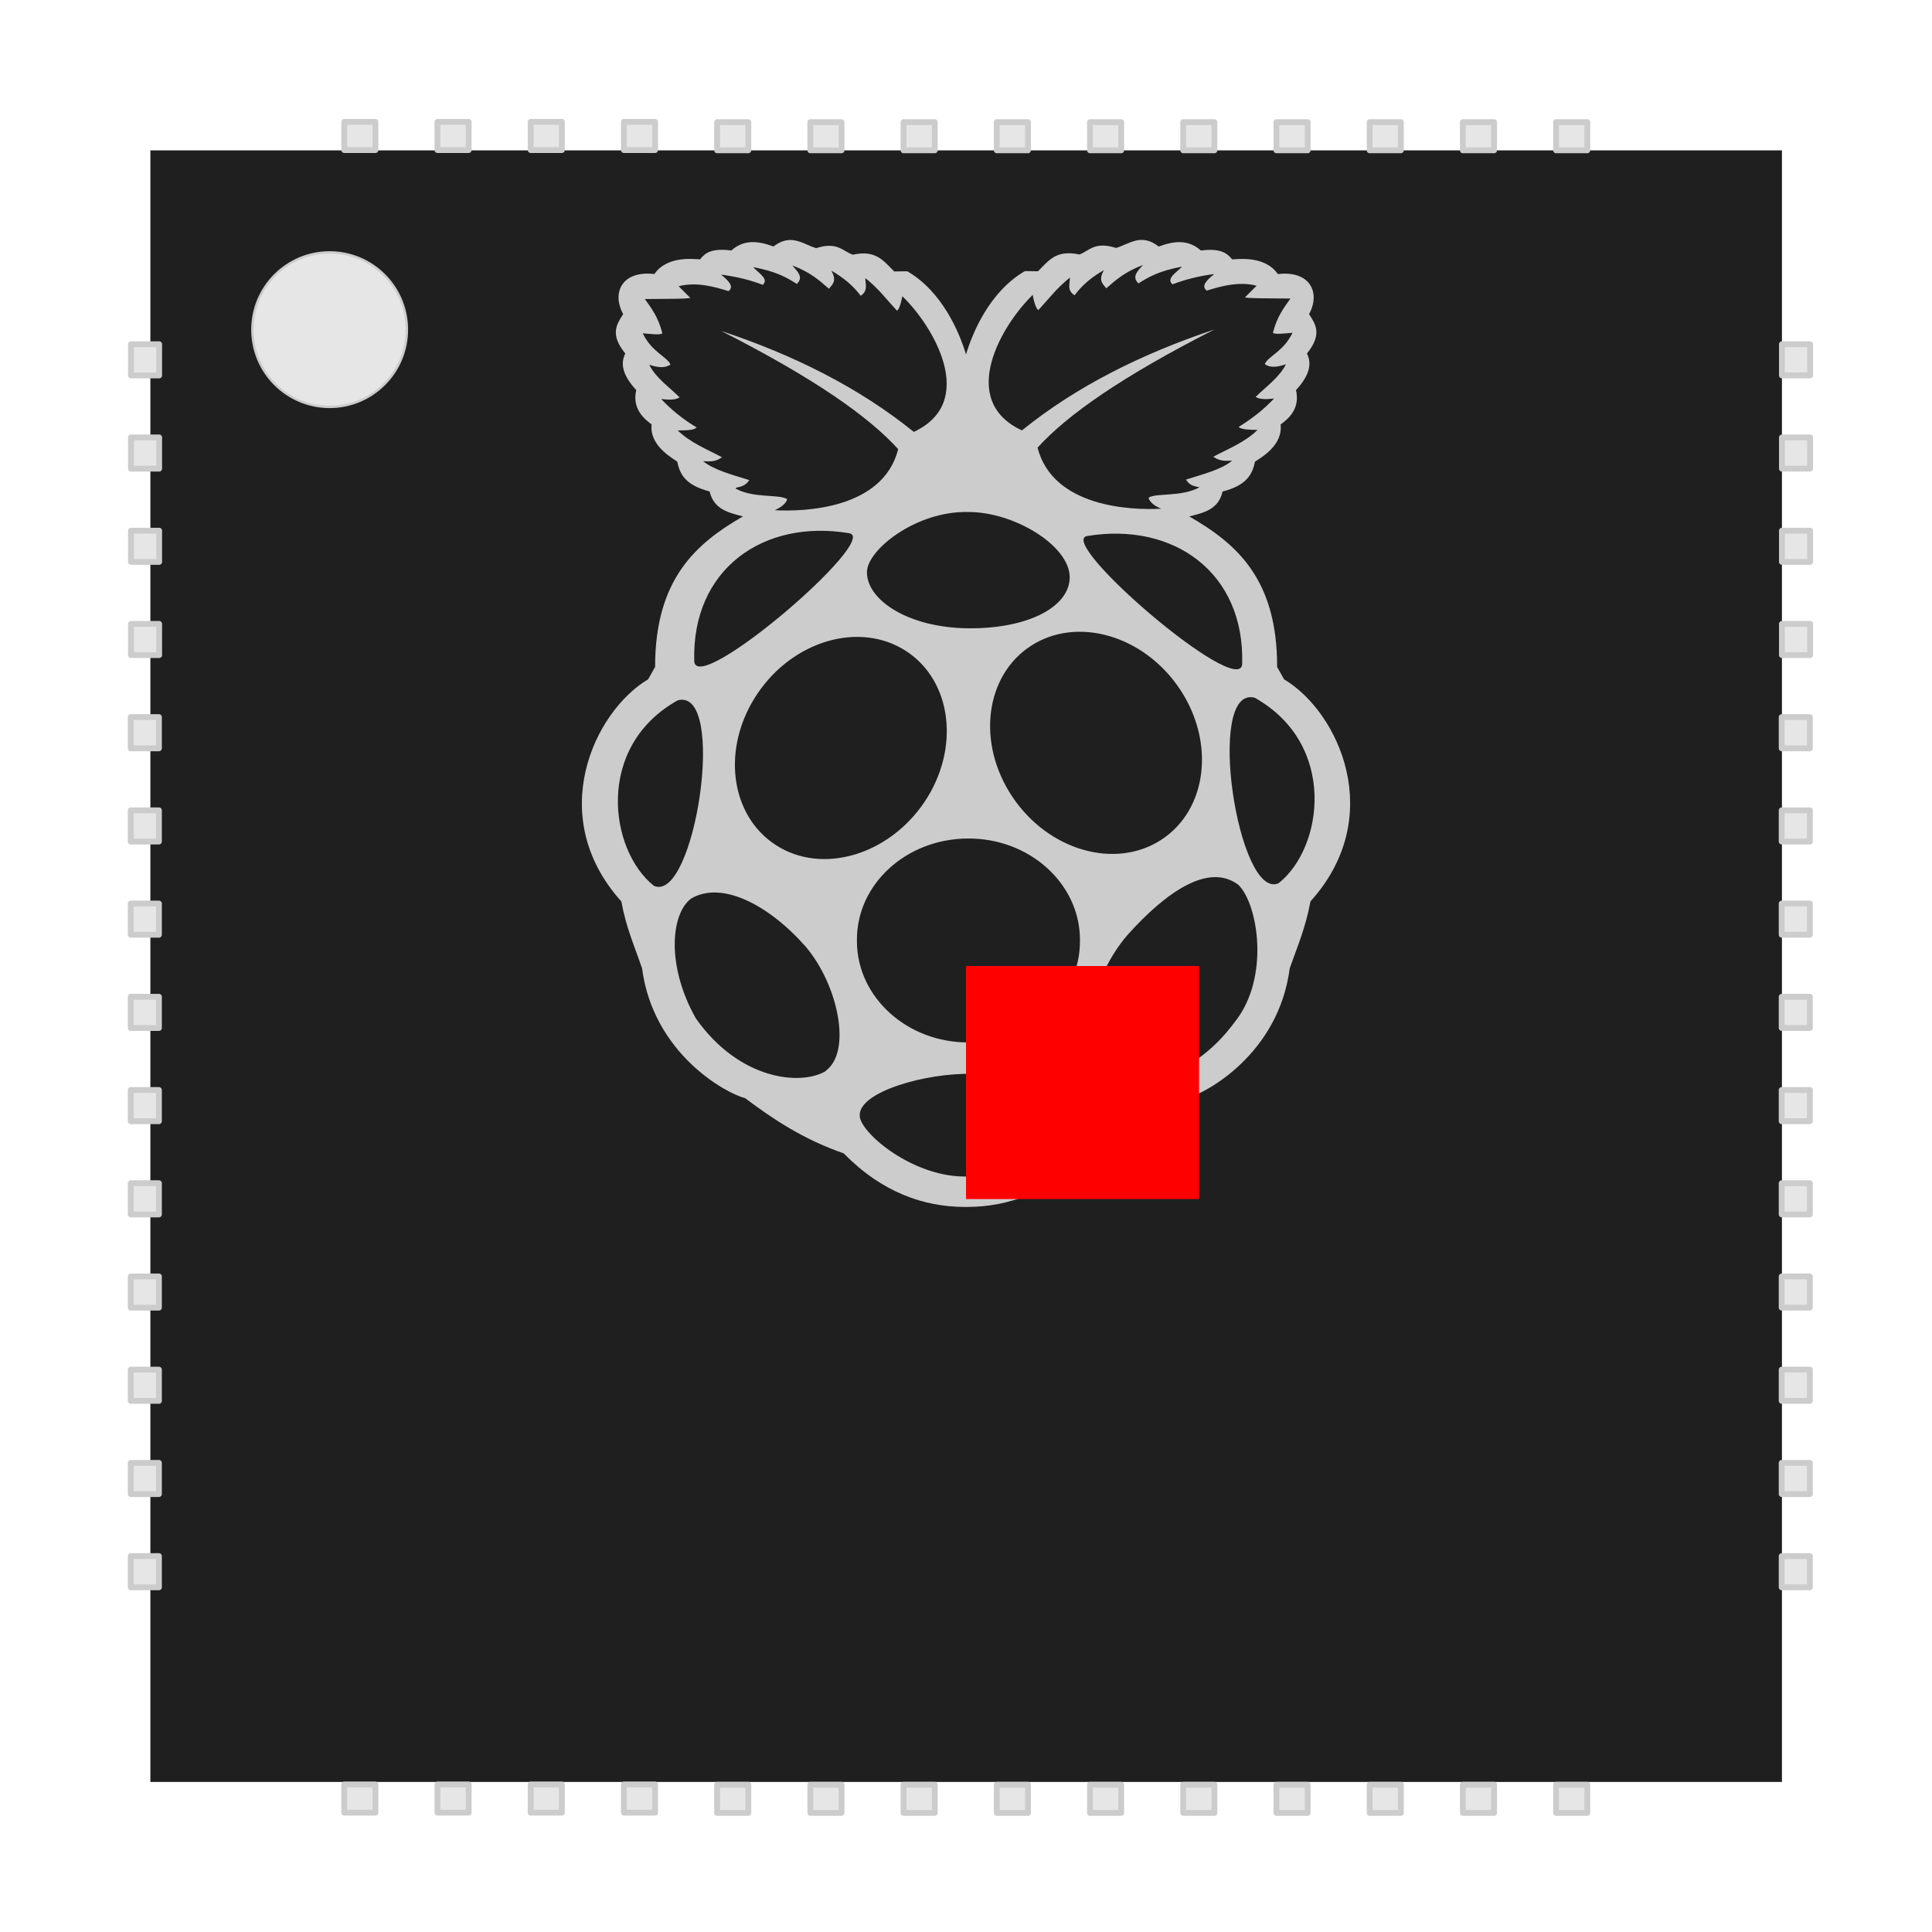 <?xml version="1.0" encoding="UTF-8" standalone="no"?>
<svg
   version="1.1"
   width="8.29mm"
   height="8.29mm"
   viewBox="-4.145 -4.145 8.29 8.29"
   id="svg108"
   sodipodi:docname="RP2040-QFN-56.svg"
   xml:space="preserve"
   inkscape:version="1.4 (e7c3feb1, 2024-10-09)"
   xmlns:inkscape="http://www.inkscape.org/namespaces/inkscape"
   xmlns:sodipodi="http://sodipodi.sourceforge.net/DTD/sodipodi-0.dtd"
   xmlns="http://www.w3.org/2000/svg"
   xmlns:svg="http://www.w3.org/2000/svg"><defs
     id="defs108" /><sodipodi:namedview
     id="namedview108"
     pagecolor="#505050"
     bordercolor="#eeeeee"
     borderopacity="1"
     inkscape:showpageshadow="0"
     inkscape:pageopacity="0"
     inkscape:pagecheckerboard="0"
     inkscape:deskcolor="#505050"
     inkscape:document-units="mm"
     inkscape:zoom="5.0299663"
     inkscape:cx="36.381954"
     inkscape:cy="-12.723743"
     inkscape:window-width="1400"
     inkscape:window-height="637"
     inkscape:window-x="0"
     inkscape:window-y="38"
     inkscape:window-maximized="0"
     inkscape:current-layer="svg108" /><title
     id="title1">Picture generated by PcbDraw </title><desc
     id="desc1">Picture generated by PcbDraw</desc><g
     id="g986"
     transform="matrix(1.143,0,0,1.143,-4.245,-4.245)"
     style="fill:#666666;stroke:#666666"><rect
       style="opacity:0.95;fill:#141414;fill-opacity:1;stroke:none;stroke-width:3.5;stroke-linejoin:bevel;stroke-dasharray:none;stroke-opacity:1"
       width="6.125"
       height="6.125"
       x="0.652"
       y="0.652"
       id="rect5" /><circle
       style="fill:#e6e6e6;fill-rule:evenodd;stroke:#cccccc;stroke-width:0.009;stroke-linejoin:round;stroke-miterlimit:4;stroke-dasharray:none"
       id="path856"
       cx="1.325"
       cy="1.325"
       r="0.29" /></g><path
     d="m 1.365,-1.23 -0.03,-0.053 C 1.336,-1.659 1.162,-1.812 0.958,-1.929 c 0.062,-0.016 0.125,-0.029 0.143,-0.107 0.106,-0.027 0.128,-0.076 0.139,-0.128 0.028,-0.019 0.12,-0.07 0.11,-0.16 0.052,-0.036 0.081,-0.082 0.066,-0.147 0.056,-0.061 0.07,-0.111 0.047,-0.157 0.067,-0.083 0.037,-0.126 0.009,-0.169 0.05,-0.091 0.006,-0.188 -0.134,-0.172 -0.056,-0.082 -0.177,-0.063 -0.196,-0.063 -0.021,-0.026 -0.049,-0.049 -0.134,-0.038 -0.055,-0.049 -0.117,-0.041 -0.181,-0.017 -0.075,-0.059 -0.126,-0.011 -0.183,0.006 -0.092,-0.029 -0.113,0.011 -0.157,0.028 -0.1,-0.021 -0.13,0.024 -0.178,0.072 l -0.056,-8.103e-4 C 0.101,-2.894 0.027,-2.715 7.9868782e-5,-2.624 -0.027,-2.715 -0.101,-2.894 -0.252,-2.981 l -0.056,8.103e-4 c -0.048,-0.048 -0.079,-0.093 -0.178,-0.072 -0.045,-0.016 -0.066,-0.057 -0.157,-0.028 -0.037,-0.011 -0.072,-0.036 -0.113,-0.035 -0.021,8.103e-4 -0.045,0.008 -0.07,0.028 -0.064,-0.024 -0.126,-0.032 -0.181,0.017 -0.085,-0.011 -0.113,0.011 -0.134,0.038 -0.019,0 -0.14,-0.019 -0.196,0.063 -0.14,-0.016 -0.184,0.081 -0.134,0.172 -0.028,0.044 -0.058,0.087 0.009,0.169 -0.023,0.046 -0.009,0.096 0.047,0.157 -0.015,0.065 0.015,0.111 0.066,0.147 -0.01,0.089 0.083,0.141 0.11,0.16 0.011,0.052 0.032,0.1 0.139,0.128 0.018,0.077 0.081,0.091 0.143,0.107 -0.203,0.117 -0.377,0.27 -0.377,0.646 l -0.03,0.053 c -0.233,0.139 -0.443,0.589 -0.115,0.953 0.021,0.114 0.058,0.196 0.089,0.287 0.048,0.366 0.36,0.537 0.442,0.557 0.121,0.091 0.25,0.177 0.423,0.237 0.164,0.167 0.343,0.23 0.521,0.23 h 0.008 c 0.179,0 0.356,-0.063 0.52,-0.23 0.174,-0.06 0.302,-0.146 0.423,-0.237 C 1.03,0.547 1.342,0.376 1.389,0.01 1.421,-0.081 1.457,-0.163 1.478,-0.277 1.807,-0.642 1.598,-1.091 1.365,-1.23 Z m -0.18,-0.065 c -0.012,0.151 -0.801,-0.527 -0.665,-0.55 0.37,-0.061 0.677,0.156 0.665,0.55 z m -0.348,0.754 c -0.198,0.128 -0.484,0.045 -0.638,-0.185 -0.154,-0.23 -0.118,-0.52 0.08,-0.648 0.198,-0.128 0.484,-0.045 0.638,0.185 0.154,0.23 0.118,0.52 -0.08,0.648 z m -0.55,-2.335 c 0.006,0.034 0.015,0.055 0.023,0.062 0.044,-0.047 0.079,-0.095 0.136,-0.14 0,0.027 -0.014,0.055 0.02,0.076 0.03,-0.041 0.071,-0.077 0.126,-0.108 -0.026,0.045 -0.005,0.059 0.01,0.078 0.041,-0.036 0.081,-0.071 0.157,-0.1 -0.021,0.025 -0.05,0.05 -0.019,0.079 0.043,-0.027 0.086,-0.053 0.187,-0.072 -0.023,0.025 -0.07,0.051 -0.041,0.076 0.053,-0.02 0.113,-0.036 0.179,-0.044 -0.032,0.026 -0.058,0.051 -0.032,0.071 0.058,-0.018 0.137,-0.041 0.214,-0.021 l -0.049,0.049 c -0.006,0.006 0.114,0.005 0.194,0.006 -0.029,0.041 -0.058,0.079 -0.075,0.147 0.008,0.008 0.047,0.003 0.084,0 -0.038,0.08 -0.104,0.1 -0.119,0.134 0.023,0.018 0.055,0.013 0.091,8.103e-4 -0.028,0.056 -0.084,0.095 -0.13,0.14 0.011,0.008 0.032,0.013 0.079,0.007 -0.042,0.045 -0.092,0.085 -0.152,0.122 0.011,0.012 0.047,0.012 0.081,0.013 -0.054,0.053 -0.124,0.08 -0.19,0.115 0.032,0.022 0.056,0.017 0.081,0.017 -0.046,0.038 -0.125,0.058 -0.198,0.081 0.014,0.022 0.028,0.028 0.058,0.033 -0.077,0.043 -0.188,0.023 -0.219,0.045 0.007,0.022 0.029,0.036 0.054,0.047 -0.125,0.007 -0.464,-0.005 -0.53,-0.262 0.127,-0.14 0.36,-0.304 0.759,-0.507 -0.311,0.104 -0.591,0.243 -0.826,0.433 -0.278,-0.129 -0.087,-0.453 0.047,-0.582 z m -0.279,0.928 c 0.196,-0.002 0.438,0.144 0.437,0.281 -8.102e-4,0.122 -0.17,0.22 -0.436,0.218 -0.26,-0.003 -0.435,-0.123 -0.434,-0.241 0,-0.096 0.212,-0.263 0.433,-0.258 z m -0.996,-0.104 c 0.03,-0.006 0.044,-0.012 0.058,-0.033 -0.073,-0.023 -0.151,-0.043 -0.198,-0.081 0.025,0 0.049,0.006 0.081,-0.017 -0.066,-0.035 -0.135,-0.062 -0.19,-0.115 0.034,-8.102e-4 0.07,0 0.081,-0.013 -0.06,-0.036 -0.11,-0.077 -0.152,-0.122 0.047,0.006 0.067,8.102e-4 0.079,-0.007 -0.045,-0.045 -0.103,-0.084 -0.13,-0.14 0.035,0.012 0.067,0.016 0.091,-8.103e-4 -0.015,-0.034 -0.081,-0.054 -0.119,-0.134 0.037,0.003 0.076,0.008 0.084,0 -0.017,-0.069 -0.047,-0.108 -0.075,-0.147 0.079,-8.103e-4 0.199,0 0.194,-0.006 l -0.049,-0.049 c 0.077,-0.02 0.156,0.003 0.214,0.021 0.026,-0.02 -8.092e-4,-0.045 -0.032,-0.071 0.066,0.009 0.125,0.023 0.179,0.044 0.028,-0.025 -0.019,-0.051 -0.041,-0.076 0.101,0.019 0.144,0.045 0.187,0.072 0.031,-0.029 0.002,-0.054 -0.019,-0.079 0.076,0.028 0.116,0.064 0.157,0.1 0.014,-0.019 0.036,-0.032 0.01,-0.078 0.054,0.031 0.096,0.067 0.126,0.108 0.033,-0.021 0.02,-0.05 0.02,-0.076 0.057,0.045 0.092,0.093 0.136,0.14 0.009,-0.006 0.016,-0.028 0.023,-0.062 0.134,0.129 0.325,0.453 0.049,0.582 -0.235,-0.19 -0.515,-0.33 -0.826,-0.433 0.399,0.203 0.632,0.367 0.759,0.507 -0.065,0.258 -0.405,0.269 -0.53,0.262 0.025,-0.011 0.047,-0.026 0.054,-0.047 -0.032,-0.023 -0.143,-0.003 -0.22,-0.045 z m 0.487,0.195 c 0.136,0.023 -0.653,0.701 -0.665,0.55 -0.012,-0.395 0.296,-0.612 0.665,-0.55 z m -0.838,1.513 c -0.192,-0.152 -0.254,-0.597 0.102,-0.796 0.215,-0.057 0.073,0.873 -0.102,0.796 z m 0.737,0.795 c -0.108,0.064 -0.371,0.038 -0.557,-0.226 -0.126,-0.222 -0.109,-0.447 -0.021,-0.514 0.132,-0.079 0.336,0.028 0.493,0.207 0.137,0.162 0.199,0.448 0.085,0.532 z m -0.214,-0.97 c -0.198,-0.128 -0.234,-0.418 -0.08,-0.648 0.154,-0.23 0.44,-0.313 0.638,-0.185 0.198,0.128 0.234,0.418 0.08,0.648 -0.155,0.23 -0.441,0.313 -0.638,0.185 z m 0.828,1.422 c -0.238,0.01 -0.471,-0.192 -0.468,-0.262 -0.003,-0.103 0.29,-0.183 0.48,-0.178 0.192,-0.008 0.45,0.061 0.451,0.153 0.004,0.089 -0.233,0.291 -0.463,0.287 z m 0.477,-1.012 c 0.002,0.241 -0.212,0.436 -0.476,0.437 -0.264,0.002 -0.48,-0.193 -0.481,-0.433 v -0.005 c -0.002,-0.241 0.212,-0.436 0.476,-0.437 0.264,-0.002 0.48,0.193 0.481,0.433 z M 1.155,0.238 C 0.95,0.518 0.672,0.529 0.57,0.451 0.462,0.351 0.544,0.039 0.692,-0.132 0.861,-0.321 1.043,-0.444 1.169,-0.348 1.254,-0.264 1.304,0.05 1.155,0.238 Z M 1.341,-0.355 c -0.174,0.076 -0.316,-0.853 -0.102,-0.796 0.356,0.2 0.294,0.645 0.102,0.796 z"
     fill="#000000"
     stroke-width="0.01"
     id="path1-1"
     style="fill:#cccccc;fill-opacity:1" /><g
     id="g133"><rect
       style="fill:#e6e6e6;fill-rule:evenodd;stroke:#cccccc;stroke-width:0.025;stroke-linejoin:round;stroke-miterlimit:4;stroke-dasharray:none"
       id="rect832-9-1"
       width="0.134"
       height="0.121"
       x="-2.668"
       y="3.462"
       transform="rotate(90)" /><rect
       style="fill:#e6e6e6;fill-rule:evenodd;stroke:#cccccc;stroke-width:0.025;stroke-linejoin:round;stroke-miterlimit:4;stroke-dasharray:none"
       id="rect832-6-3-9"
       width="0.134"
       height="0.121"
       x="-2.268"
       y="3.462"
       transform="rotate(90)" /><rect
       style="fill:#e6e6e6;fill-rule:evenodd;stroke:#cccccc;stroke-width:0.025;stroke-linejoin:round;stroke-miterlimit:4;stroke-dasharray:none"
       id="rect832-7-6-4"
       width="0.134"
       height="0.121"
       x="-1.868"
       y="3.462"
       transform="rotate(90)" /><rect
       style="fill:#e6e6e6;fill-rule:evenodd;stroke:#cccccc;stroke-width:0.025;stroke-linejoin:round;stroke-miterlimit:4;stroke-dasharray:none"
       id="rect832-6-5-06-7"
       width="0.134"
       height="0.121"
       x="-1.468"
       y="3.462"
       transform="rotate(90)" /><rect
       style="fill:#e6e6e6;fill-rule:evenodd;stroke:#cccccc;stroke-width:0.025;stroke-linejoin:round;stroke-miterlimit:4;stroke-dasharray:none"
       id="rect109"
       width="0.134"
       height="0.121"
       x="-1.068"
       y="3.463"
       transform="rotate(90)" /><rect
       style="fill:#e6e6e6;fill-rule:evenodd;stroke:#cccccc;stroke-width:0.025;stroke-linejoin:round;stroke-miterlimit:4;stroke-dasharray:none"
       id="rect110"
       width="0.134"
       height="0.121"
       x="-0.668"
       y="3.463"
       transform="rotate(90)" /><rect
       style="fill:#e6e6e6;fill-rule:evenodd;stroke:#cccccc;stroke-width:0.025;stroke-linejoin:round;stroke-miterlimit:4;stroke-dasharray:none"
       id="rect111"
       width="0.134"
       height="0.121"
       x="-0.268"
       y="3.463"
       transform="rotate(90)" /><rect
       style="fill:#e6e6e6;fill-rule:evenodd;stroke:#cccccc;stroke-width:0.025;stroke-linejoin:round;stroke-miterlimit:4;stroke-dasharray:none"
       id="rect112"
       width="0.134"
       height="0.121"
       x="0.132"
       y="3.463"
       transform="rotate(90)" /><rect
       style="fill:#e6e6e6;fill-rule:evenodd;stroke:#cccccc;stroke-width:0.025;stroke-linejoin:round;stroke-miterlimit:4;stroke-dasharray:none"
       id="rect113"
       width="0.134"
       height="0.121"
       x="0.532"
       y="3.463"
       transform="rotate(90)" /><rect
       style="fill:#e6e6e6;fill-rule:evenodd;stroke:#cccccc;stroke-width:0.025;stroke-linejoin:round;stroke-miterlimit:4;stroke-dasharray:none"
       id="rect114"
       width="0.134"
       height="0.121"
       x="0.932"
       y="3.463"
       transform="rotate(90)" /><rect
       style="fill:#e6e6e6;fill-rule:evenodd;stroke:#cccccc;stroke-width:0.025;stroke-linejoin:round;stroke-miterlimit:4;stroke-dasharray:none"
       id="rect115"
       width="0.134"
       height="0.121"
       x="1.332"
       y="3.463"
       transform="rotate(90)" /><rect
       style="fill:#e6e6e6;fill-rule:evenodd;stroke:#cccccc;stroke-width:0.025;stroke-linejoin:round;stroke-miterlimit:4;stroke-dasharray:none"
       id="rect116"
       width="0.134"
       height="0.121"
       x="1.732"
       y="3.463"
       transform="rotate(90)" /><rect
       style="fill:#e6e6e6;fill-rule:evenodd;stroke:#cccccc;stroke-width:0.025;stroke-linejoin:round;stroke-miterlimit:4;stroke-dasharray:none"
       id="rect117"
       width="0.134"
       height="0.121"
       x="2.132"
       y="3.463"
       transform="rotate(90)" /><rect
       style="fill:#e6e6e6;fill-rule:evenodd;stroke:#cccccc;stroke-width:0.025;stroke-linejoin:round;stroke-miterlimit:4;stroke-dasharray:none"
       id="rect118"
       width="0.134"
       height="0.121"
       x="2.532"
       y="3.463"
       transform="rotate(90)" /></g><g
     id="g146"
     transform="translate(7.084)"><rect
       style="fill:#e6e6e6;fill-rule:evenodd;stroke:#cccccc;stroke-width:0.025;stroke-linejoin:round;stroke-miterlimit:4;stroke-dasharray:none"
       id="rect133"
       width="0.134"
       height="0.121"
       x="-2.668"
       y="3.462"
       transform="rotate(90)" /><rect
       style="fill:#e6e6e6;fill-rule:evenodd;stroke:#cccccc;stroke-width:0.025;stroke-linejoin:round;stroke-miterlimit:4;stroke-dasharray:none"
       id="rect134"
       width="0.134"
       height="0.121"
       x="-2.268"
       y="3.462"
       transform="rotate(90)" /><rect
       style="fill:#e6e6e6;fill-rule:evenodd;stroke:#cccccc;stroke-width:0.025;stroke-linejoin:round;stroke-miterlimit:4;stroke-dasharray:none"
       id="rect135"
       width="0.134"
       height="0.121"
       x="-1.868"
       y="3.462"
       transform="rotate(90)" /><rect
       style="fill:#e6e6e6;fill-rule:evenodd;stroke:#cccccc;stroke-width:0.025;stroke-linejoin:round;stroke-miterlimit:4;stroke-dasharray:none"
       id="rect136"
       width="0.134"
       height="0.121"
       x="-1.468"
       y="3.462"
       transform="rotate(90)" /><rect
       style="fill:#e6e6e6;fill-rule:evenodd;stroke:#cccccc;stroke-width:0.025;stroke-linejoin:round;stroke-miterlimit:4;stroke-dasharray:none"
       id="rect137"
       width="0.134"
       height="0.121"
       x="-1.068"
       y="3.463"
       transform="rotate(90)" /><rect
       style="fill:#e6e6e6;fill-rule:evenodd;stroke:#cccccc;stroke-width:0.025;stroke-linejoin:round;stroke-miterlimit:4;stroke-dasharray:none"
       id="rect138"
       width="0.134"
       height="0.121"
       x="-0.668"
       y="3.463"
       transform="rotate(90)" /><rect
       style="fill:#e6e6e6;fill-rule:evenodd;stroke:#cccccc;stroke-width:0.025;stroke-linejoin:round;stroke-miterlimit:4;stroke-dasharray:none"
       id="rect139"
       width="0.134"
       height="0.121"
       x="-0.268"
       y="3.463"
       transform="rotate(90)" /><rect
       style="fill:#e6e6e6;fill-rule:evenodd;stroke:#cccccc;stroke-width:0.025;stroke-linejoin:round;stroke-miterlimit:4;stroke-dasharray:none"
       id="rect140"
       width="0.134"
       height="0.121"
       x="0.132"
       y="3.463"
       transform="rotate(90)" /><rect
       style="fill:#e6e6e6;fill-rule:evenodd;stroke:#cccccc;stroke-width:0.025;stroke-linejoin:round;stroke-miterlimit:4;stroke-dasharray:none"
       id="rect141"
       width="0.134"
       height="0.121"
       x="0.532"
       y="3.463"
       transform="rotate(90)" /><rect
       style="fill:#e6e6e6;fill-rule:evenodd;stroke:#cccccc;stroke-width:0.025;stroke-linejoin:round;stroke-miterlimit:4;stroke-dasharray:none"
       id="rect142"
       width="0.134"
       height="0.121"
       x="0.932"
       y="3.463"
       transform="rotate(90)" /><rect
       style="fill:#e6e6e6;fill-rule:evenodd;stroke:#cccccc;stroke-width:0.025;stroke-linejoin:round;stroke-miterlimit:4;stroke-dasharray:none"
       id="rect143"
       width="0.134"
       height="0.121"
       x="1.332"
       y="3.463"
       transform="rotate(90)" /><rect
       style="fill:#e6e6e6;fill-rule:evenodd;stroke:#cccccc;stroke-width:0.025;stroke-linejoin:round;stroke-miterlimit:4;stroke-dasharray:none"
       id="rect144"
       width="0.134"
       height="0.121"
       x="1.732"
       y="3.463"
       transform="rotate(90)" /><rect
       style="fill:#e6e6e6;fill-rule:evenodd;stroke:#cccccc;stroke-width:0.025;stroke-linejoin:round;stroke-miterlimit:4;stroke-dasharray:none"
       id="rect145"
       width="0.134"
       height="0.121"
       x="2.132"
       y="3.463"
       transform="rotate(90)" /><rect
       style="fill:#e6e6e6;fill-rule:evenodd;stroke:#cccccc;stroke-width:0.025;stroke-linejoin:round;stroke-miterlimit:4;stroke-dasharray:none"
       id="rect146"
       width="0.134"
       height="0.121"
       x="2.532"
       y="3.463"
       transform="rotate(90)" /></g><g
     id="g160"
     transform="rotate(-90,-3.542,-3.542)"><rect
       style="fill:#e6e6e6;fill-rule:evenodd;stroke:#cccccc;stroke-width:0.025;stroke-linejoin:round;stroke-miterlimit:4;stroke-dasharray:none"
       id="rect147"
       width="0.134"
       height="0.121"
       x="-2.668"
       y="3.462"
       transform="rotate(90)" /><rect
       style="fill:#e6e6e6;fill-rule:evenodd;stroke:#cccccc;stroke-width:0.025;stroke-linejoin:round;stroke-miterlimit:4;stroke-dasharray:none"
       id="rect148"
       width="0.134"
       height="0.121"
       x="-2.268"
       y="3.462"
       transform="rotate(90)" /><rect
       style="fill:#e6e6e6;fill-rule:evenodd;stroke:#cccccc;stroke-width:0.025;stroke-linejoin:round;stroke-miterlimit:4;stroke-dasharray:none"
       id="rect149"
       width="0.134"
       height="0.121"
       x="-1.868"
       y="3.462"
       transform="rotate(90)" /><rect
       style="fill:#e6e6e6;fill-rule:evenodd;stroke:#cccccc;stroke-width:0.025;stroke-linejoin:round;stroke-miterlimit:4;stroke-dasharray:none"
       id="rect150"
       width="0.134"
       height="0.121"
       x="-1.468"
       y="3.462"
       transform="rotate(90)" /><rect
       style="fill:#e6e6e6;fill-rule:evenodd;stroke:#cccccc;stroke-width:0.025;stroke-linejoin:round;stroke-miterlimit:4;stroke-dasharray:none"
       id="rect151"
       width="0.134"
       height="0.121"
       x="-1.068"
       y="3.463"
       transform="rotate(90)" /><rect
       style="fill:#e6e6e6;fill-rule:evenodd;stroke:#cccccc;stroke-width:0.025;stroke-linejoin:round;stroke-miterlimit:4;stroke-dasharray:none"
       id="rect152"
       width="0.134"
       height="0.121"
       x="-0.668"
       y="3.463"
       transform="rotate(90)" /><rect
       style="fill:#e6e6e6;fill-rule:evenodd;stroke:#cccccc;stroke-width:0.025;stroke-linejoin:round;stroke-miterlimit:4;stroke-dasharray:none"
       id="rect153"
       width="0.134"
       height="0.121"
       x="-0.268"
       y="3.463"
       transform="rotate(90)" /><rect
       style="fill:#e6e6e6;fill-rule:evenodd;stroke:#cccccc;stroke-width:0.025;stroke-linejoin:round;stroke-miterlimit:4;stroke-dasharray:none"
       id="rect154"
       width="0.134"
       height="0.121"
       x="0.132"
       y="3.463"
       transform="rotate(90)" /><rect
       style="fill:#e6e6e6;fill-rule:evenodd;stroke:#cccccc;stroke-width:0.025;stroke-linejoin:round;stroke-miterlimit:4;stroke-dasharray:none"
       id="rect155"
       width="0.134"
       height="0.121"
       x="0.532"
       y="3.463"
       transform="rotate(90)" /><rect
       style="fill:#e6e6e6;fill-rule:evenodd;stroke:#cccccc;stroke-width:0.025;stroke-linejoin:round;stroke-miterlimit:4;stroke-dasharray:none"
       id="rect156"
       width="0.134"
       height="0.121"
       x="0.932"
       y="3.463"
       transform="rotate(90)" /><rect
       style="fill:#e6e6e6;fill-rule:evenodd;stroke:#cccccc;stroke-width:0.025;stroke-linejoin:round;stroke-miterlimit:4;stroke-dasharray:none"
       id="rect157"
       width="0.134"
       height="0.121"
       x="1.332"
       y="3.463"
       transform="rotate(90)" /><rect
       style="fill:#e6e6e6;fill-rule:evenodd;stroke:#cccccc;stroke-width:0.025;stroke-linejoin:round;stroke-miterlimit:4;stroke-dasharray:none"
       id="rect158"
       width="0.134"
       height="0.121"
       x="1.732"
       y="3.463"
       transform="rotate(90)" /><rect
       style="fill:#e6e6e6;fill-rule:evenodd;stroke:#cccccc;stroke-width:0.025;stroke-linejoin:round;stroke-miterlimit:4;stroke-dasharray:none"
       id="rect159"
       width="0.134"
       height="0.121"
       x="2.132"
       y="3.463"
       transform="rotate(90)" /><rect
       style="fill:#e6e6e6;fill-rule:evenodd;stroke:#cccccc;stroke-width:0.025;stroke-linejoin:round;stroke-miterlimit:4;stroke-dasharray:none"
       id="rect160"
       width="0.134"
       height="0.121"
       x="2.532"
       y="3.463"
       transform="rotate(90)" /></g><rect
     id="origin"
     fill="red"
     width="1.0"
     height="1.0"
     x="0"
     y="0" /><g
     id="g174"
     transform="rotate(-90,0.025,0.025)"><rect
       style="fill:#e6e6e6;fill-rule:evenodd;stroke:#cccccc;stroke-width:0.025;stroke-linejoin:round;stroke-miterlimit:4;stroke-dasharray:none"
       id="rect161"
       width="0.134"
       height="0.121"
       x="-2.668"
       y="3.462"
       transform="rotate(90)" /><rect
       style="fill:#e6e6e6;fill-rule:evenodd;stroke:#cccccc;stroke-width:0.025;stroke-linejoin:round;stroke-miterlimit:4;stroke-dasharray:none"
       id="rect162"
       width="0.134"
       height="0.121"
       x="-2.268"
       y="3.462"
       transform="rotate(90)" /><rect
       style="fill:#e6e6e6;fill-rule:evenodd;stroke:#cccccc;stroke-width:0.025;stroke-linejoin:round;stroke-miterlimit:4;stroke-dasharray:none"
       id="rect163"
       width="0.134"
       height="0.121"
       x="-1.868"
       y="3.462"
       transform="rotate(90)" /><rect
       style="fill:#e6e6e6;fill-rule:evenodd;stroke:#cccccc;stroke-width:0.025;stroke-linejoin:round;stroke-miterlimit:4;stroke-dasharray:none"
       id="rect164"
       width="0.134"
       height="0.121"
       x="-1.468"
       y="3.462"
       transform="rotate(90)" /><rect
       style="fill:#e6e6e6;fill-rule:evenodd;stroke:#cccccc;stroke-width:0.025;stroke-linejoin:round;stroke-miterlimit:4;stroke-dasharray:none"
       id="rect165"
       width="0.134"
       height="0.121"
       x="-1.068"
       y="3.463"
       transform="rotate(90)" /><rect
       style="fill:#e6e6e6;fill-rule:evenodd;stroke:#cccccc;stroke-width:0.025;stroke-linejoin:round;stroke-miterlimit:4;stroke-dasharray:none"
       id="rect166"
       width="0.134"
       height="0.121"
       x="-0.668"
       y="3.463"
       transform="rotate(90)" /><rect
       style="fill:#e6e6e6;fill-rule:evenodd;stroke:#cccccc;stroke-width:0.025;stroke-linejoin:round;stroke-miterlimit:4;stroke-dasharray:none"
       id="rect167"
       width="0.134"
       height="0.121"
       x="-0.268"
       y="3.463"
       transform="rotate(90)" /><rect
       style="fill:#e6e6e6;fill-rule:evenodd;stroke:#cccccc;stroke-width:0.025;stroke-linejoin:round;stroke-miterlimit:4;stroke-dasharray:none"
       id="rect168"
       width="0.134"
       height="0.121"
       x="0.132"
       y="3.463"
       transform="rotate(90)" /><rect
       style="fill:#e6e6e6;fill-rule:evenodd;stroke:#cccccc;stroke-width:0.025;stroke-linejoin:round;stroke-miterlimit:4;stroke-dasharray:none"
       id="rect169"
       width="0.134"
       height="0.121"
       x="0.532"
       y="3.463"
       transform="rotate(90)" /><rect
       style="fill:#e6e6e6;fill-rule:evenodd;stroke:#cccccc;stroke-width:0.025;stroke-linejoin:round;stroke-miterlimit:4;stroke-dasharray:none"
       id="rect170"
       width="0.134"
       height="0.121"
       x="0.932"
       y="3.463"
       transform="rotate(90)" /><rect
       style="fill:#e6e6e6;fill-rule:evenodd;stroke:#cccccc;stroke-width:0.025;stroke-linejoin:round;stroke-miterlimit:4;stroke-dasharray:none"
       id="rect171"
       width="0.134"
       height="0.121"
       x="1.332"
       y="3.463"
       transform="rotate(90)" /><rect
       style="fill:#e6e6e6;fill-rule:evenodd;stroke:#cccccc;stroke-width:0.025;stroke-linejoin:round;stroke-miterlimit:4;stroke-dasharray:none"
       id="rect172"
       width="0.134"
       height="0.121"
       x="1.732"
       y="3.463"
       transform="rotate(90)" /><rect
       style="fill:#e6e6e6;fill-rule:evenodd;stroke:#cccccc;stroke-width:0.025;stroke-linejoin:round;stroke-miterlimit:4;stroke-dasharray:none"
       id="rect173"
       width="0.134"
       height="0.121"
       x="2.132"
       y="3.463"
       transform="rotate(90)" /><rect
       style="fill:#e6e6e6;fill-rule:evenodd;stroke:#cccccc;stroke-width:0.025;stroke-linejoin:round;stroke-miterlimit:4;stroke-dasharray:none"
       id="rect174"
       width="0.134"
       height="0.121"
       x="2.532"
       y="3.463"
       transform="rotate(90)" /></g></svg>
